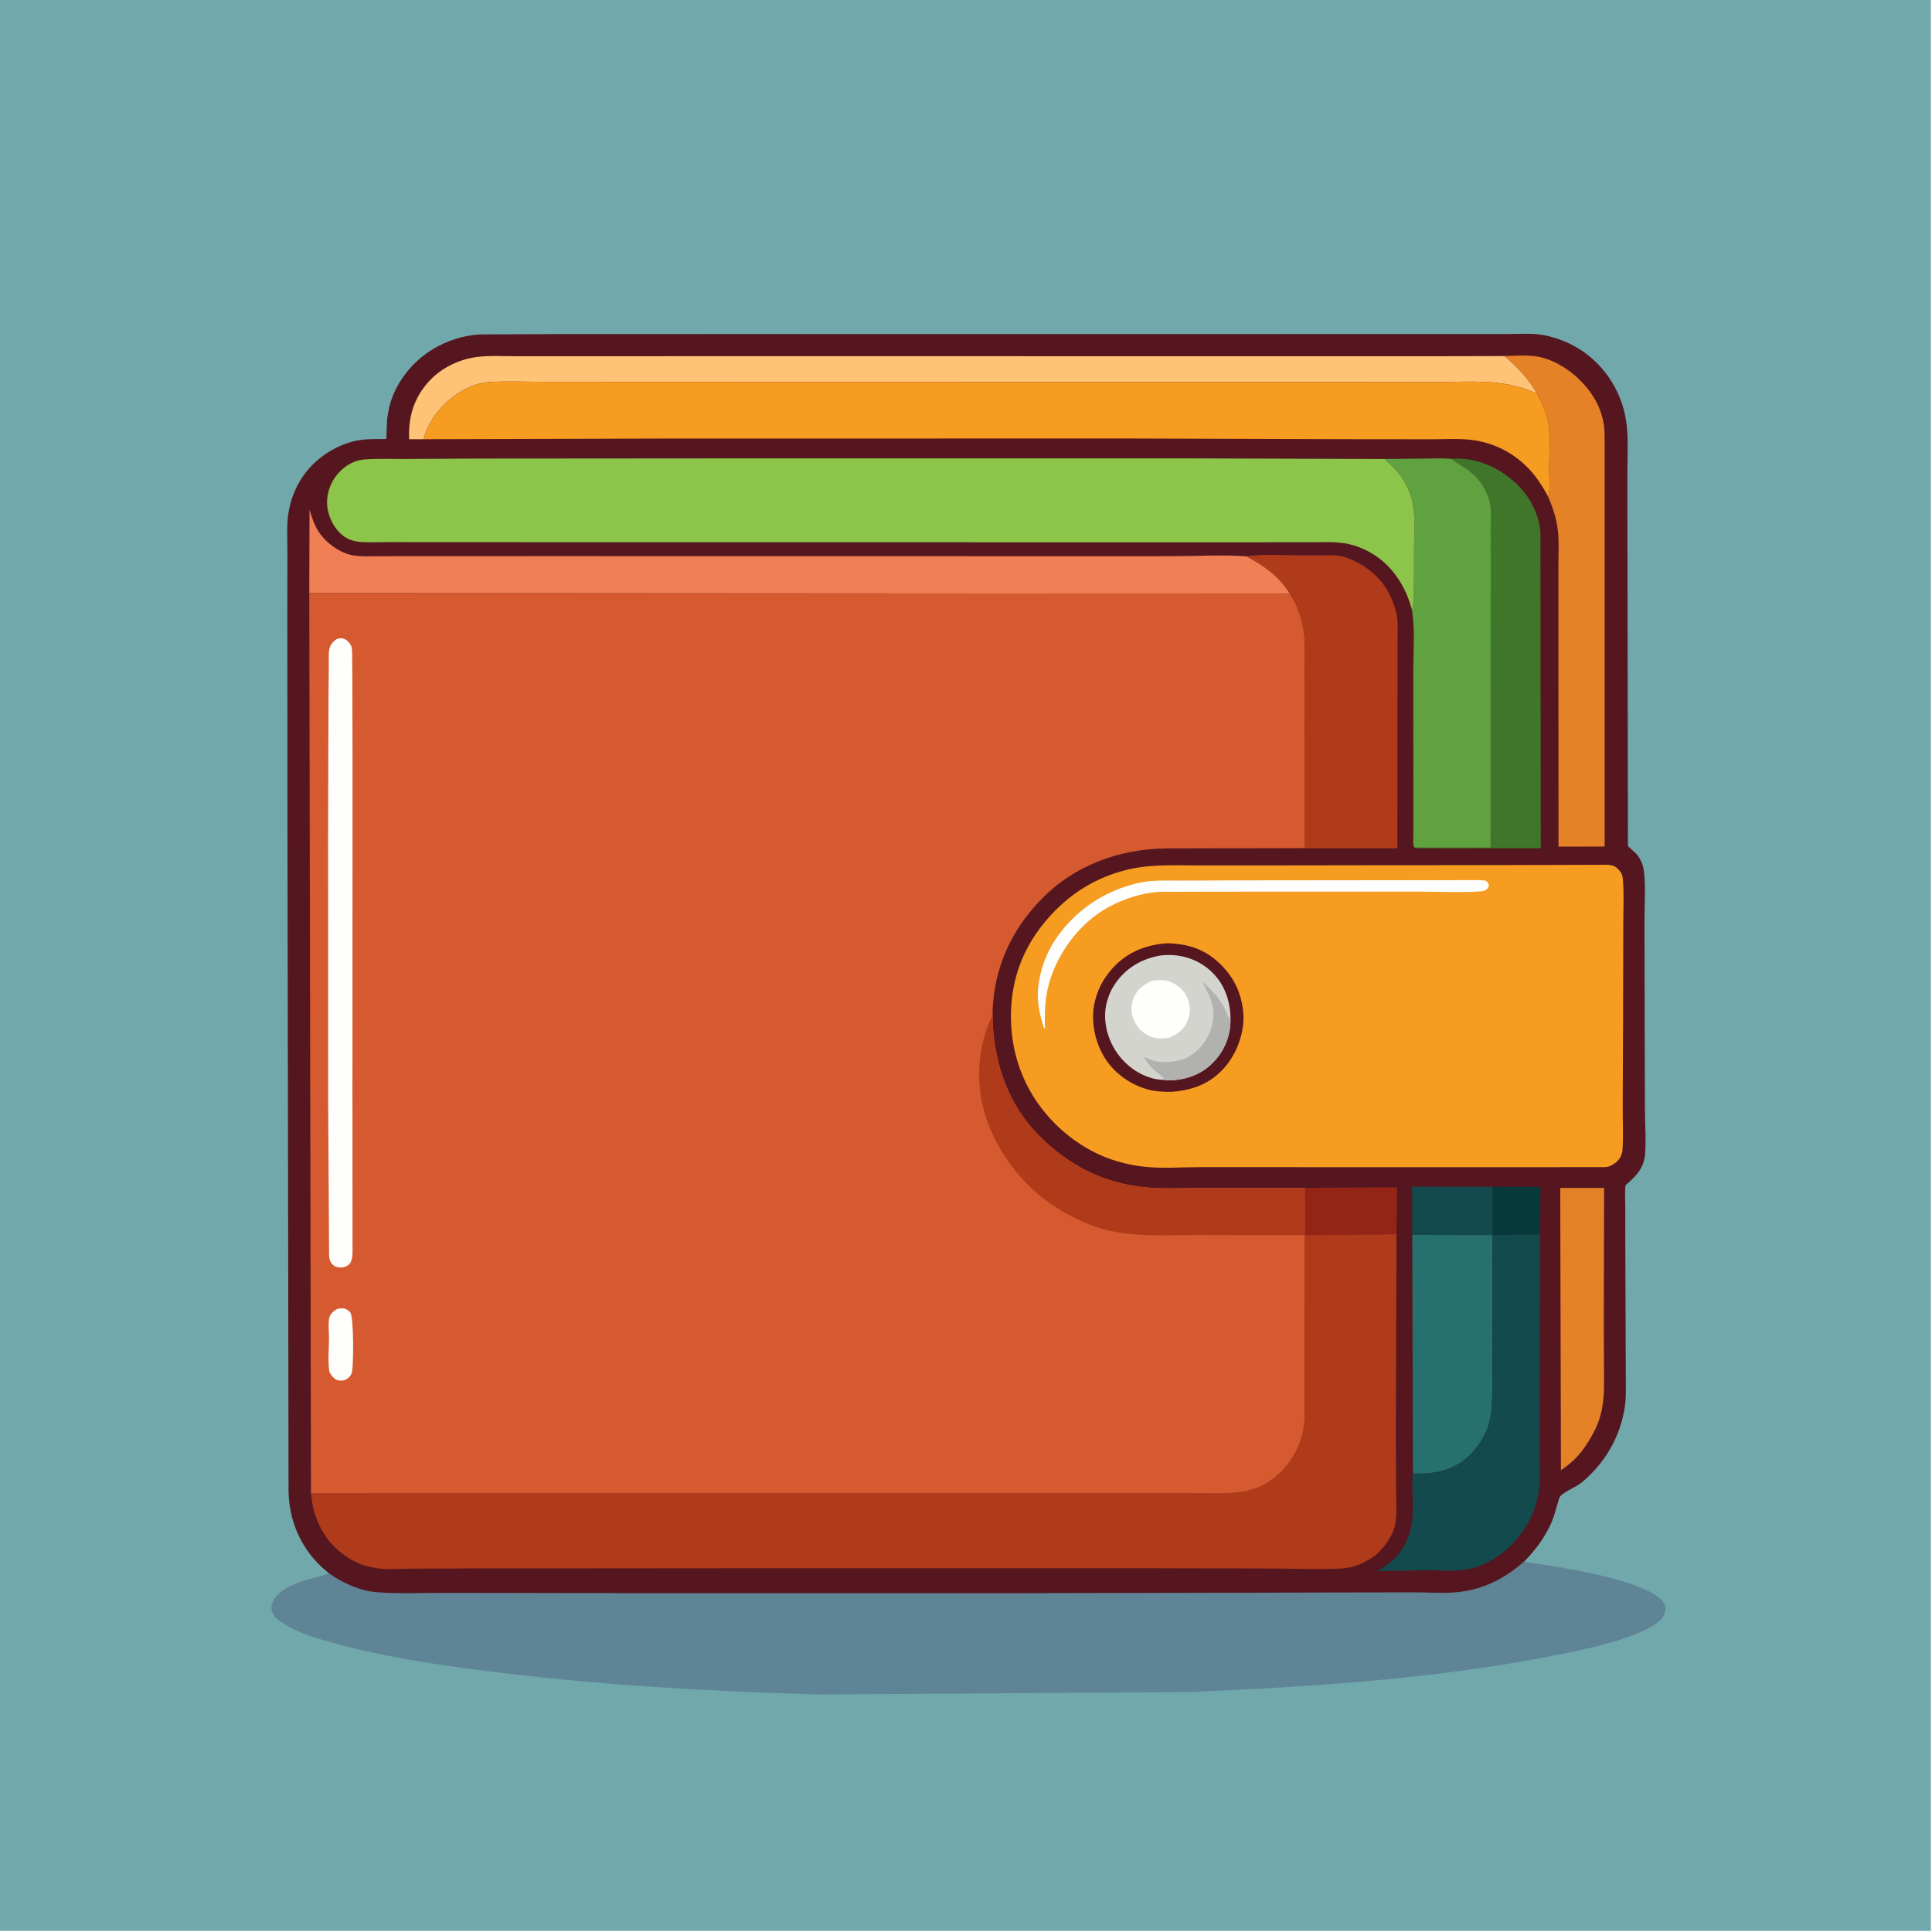 <?xml version="1.0" encoding="utf-8" ?>
<svg xmlns="http://www.w3.org/2000/svg" xmlns:xlink="http://www.w3.org/1999/xlink" width="500" height="500">
	<path fill="#70A8AC" transform="scale(0.488 0.488)" d="M-0 -0L1024 0L1024 1024L-0 1024L0 -0Z"/>
	<path fill="#5F8496" transform="scale(0.488 0.488)" d="M808.531 827.887L809.064 828.205C810.722 828.982 812.982 828.975 814.79 829.203L823.583 830.569C835.578 832.558 878.107 839.688 882.871 851.044C883.685 852.983 883.285 854.922 882.339 856.727C877.731 865.524 850.774 872.24 841.59 874.303C772.945 889.722 701.942 894.184 631.825 897.326L433.5 898.619C373.718 896.911 313.947 893.403 254.61 885.742C228.755 882.404 203.041 878.543 177.865 871.597C168.676 869.061 158.338 866.186 150.25 860.986C147.639 859.307 144.904 857.362 144.149 854.16C143.592 851.801 144.346 849.748 145.649 847.808C149.807 841.617 159.339 838.67 166.251 836.78C168.889 836.059 171.905 835.506 174.348 834.294C181.506 839.51 191.194 843.805 200.094 844.444C212.626 845.344 225.743 844.722 238.329 844.768L314.111 844.903L542.267 844.936L706.211 844.566L751.031 844.498C758.582 844.498 766.926 845.174 774.389 844.228C787.783 842.532 798.493 836.75 808.531 827.887Z"/>
	<path fill="#55161F" transform="scale(0.488 0.488)" d="M174.348 834.294L170.561 831.014C159.305 820.403 153.416 806.497 153.026 791.116L152.866 683.52L152.455 443.097L152.375 328.619L152.415 292.668C152.433 286.78 152.022 280.464 152.64 274.623C153.735 264.276 158 254.531 165.223 247.01C171.937 240.019 181.516 234.751 191.171 233.346C195.605 232.701 200.376 232.88 204.861 232.781L205.311 222.075L205.435 221.25L206.39 216.016C209.485 203.237 218.452 191.83 229.665 185.118C237.099 180.669 245.844 177.811 254.502 177.359L299.633 177.155L384.756 177.144L643.896 177.151L767.043 177.129L798.823 177.141C805.952 177.148 814.157 176.392 821.062 178.223L822 178.477C831.521 180.968 839.788 185.488 846.783 192.451C854.668 200.301 859.997 210.425 862.058 221.382C863.792 230.598 863.048 240.565 863.05 249.945L863.078 291.6L863.345 448.743L867.725 452.75C870.073 455.356 871.468 458.776 871.857 462.25C872.791 470.596 872.101 479.75 872.118 488.179L872.204 540.01L872.362 589.105C872.396 596.753 873.072 605.057 872.371 612.648C871.726 619.633 867.189 624.28 862.074 628.485C861.609 632.044 861.92 635.921 861.923 639.53L861.946 660.402L862.201 731.473C862.252 736.271 862.389 741.155 861.698 745.918C859.427 761.58 851.333 775.721 839.208 785.866C835.719 788.785 830.931 790.291 827.734 793.16C826.956 793.858 826.454 795.982 826.155 796.974C824.999 800.805 824.126 804.518 822.434 808.173C818.926 815.75 814.361 821.932 808.531 827.887C798.493 836.75 787.783 842.532 774.389 844.228C766.926 845.174 758.582 844.498 751.031 844.498L706.211 844.566L542.267 844.936L314.111 844.903L238.329 844.768C225.743 844.722 212.626 845.344 200.094 844.444C191.194 843.805 181.506 839.51 174.348 834.294Z"/>
	<path fill="#05393C" transform="scale(0.488 0.488)" d="M791.533 629.384L816.935 629.403L816.705 654.676L791.475 655.042L791.533 629.384Z"/>
	<path fill="#124A4D" transform="scale(0.488 0.488)" d="M748.956 654.872L748.845 629.337L791.533 629.384L791.475 655.042L748.956 654.872Z"/>
	<path fill="#942516" transform="scale(0.488 0.488)" d="M691.957 629.963L740.909 629.638L740.603 654.534L691.974 655.042L691.957 629.963Z"/>
	<path fill="#E58126" transform="scale(0.488 0.488)" d="M827.432 630.011L850.705 630.005L850.543 700.151L850.629 725.528C850.676 732.848 850.945 740.123 849.549 747.344C848.045 755.12 844.518 761.496 840.084 767.961C836.695 772.75 832.708 776.43 827.812 779.638L827.432 630.011Z"/>
	<path fill="#267170" transform="scale(0.488 0.488)" d="M748.956 654.872L791.475 655.042L791.434 714.442L791.419 734.948C791.402 741.041 791.474 747.023 790.108 753L789.952 753.744C788.123 762.191 781.378 771.35 774.115 775.963C766.743 780.646 758.356 781.802 749.771 781.456L749.326 780.639L748.956 654.872Z"/>
	<path fill="#3F7629" transform="scale(0.488 0.488)" d="M769.83 243.358C781.484 242.33 792.886 246.984 801.772 254.348C810.086 261.238 815.79 270.964 816.94 281.802L817.113 449.838L766.437 449.856L755.152 449.829C753.529 449.826 751.567 450.048 750.048 449.493L790.515 449.538L790.587 269.432C789.702 260.998 784.892 253.755 778.072 248.91C775.48 247.069 772.598 245.654 770.144 243.624L769.83 243.358Z"/>
	<path fill="#124A4D" transform="scale(0.488 0.488)" d="M791.475 655.042L816.705 654.676L816.517 747.169L816.539 773.972C816.537 780.814 816.959 787.842 815.39 794.552C812.956 804.965 808.096 812.828 800.519 820.309C794.545 826.208 785.832 831.083 777.473 832.359C771.088 833.333 764.032 832.775 757.581 832.744L730.334 833.114C739.218 828.538 744.729 822.057 747.726 812.469C750.846 802.489 748.078 790.965 749.326 780.639L749.771 781.456C758.356 781.802 766.743 780.646 774.115 775.963C781.378 771.35 788.123 762.191 789.952 753.744L790.108 753C791.474 747.023 791.402 741.041 791.419 734.948L791.434 714.442L791.475 655.042Z"/>
	<path fill="#E58126" transform="scale(0.488 0.488)" d="M797.827 188.826C803.24 188.7 809.023 188.21 814.395 188.941C822.618 190.059 831.233 195.178 837.131 200.848C845.453 208.849 850.829 218.669 850.974 230.415L850.982 448.963L826.523 448.994L826.454 336.352L826.454 300.454C826.447 294.352 826.854 287.869 826.22 281.808C825.521 275.124 823.526 269.08 820.792 262.958C821.115 262.52 821.302 262.339 821.437 261.742C822.22 258.278 821.515 253.126 821.517 249.5C821.521 241.894 822.449 233.035 821.297 225.574C820.363 219.526 817.917 213.76 814.945 208.453C810.413 200.692 804.593 194.651 797.827 188.826Z"/>
	<path fill="#AF3B1B" transform="scale(0.488 0.488)" d="M660.932 295.03C670.172 293.635 680.527 294.524 689.897 294.487L702.697 294.47C705.234 294.479 708.064 294.26 710.543 294.799C715.31 295.837 720.155 298.09 724.147 300.841C732.437 306.554 737.391 313.869 740.069 323.5L740.302 324.298C741.628 329.106 741.148 334.754 741.147 339.727L741.138 363.146L741.061 449.85L618.745 449.916L691.965 449.735L691.952 372.408L691.956 350.211C691.945 345.018 692.117 339.697 691.368 334.545C690.389 327.811 687.824 320.506 683.997 314.853C678.125 305.514 670.511 300.149 660.932 295.03Z"/>
	<path fill="#FEC376" transform="scale(0.488 0.488)" d="M224.744 232.928L216.936 232.918L216.945 229.296C217.098 218.108 221.177 208.206 229.251 200.437C235.644 194.285 244.607 190.279 253.39 189.264C260.208 188.476 267.506 188.936 274.385 188.928L312.419 188.907L438.285 188.867L685.869 188.932L758.819 188.917L797.827 188.826C804.593 194.651 810.413 200.692 814.945 208.453L814.321 208.36C812.756 208.029 811.209 206.991 809.63 206.474C805.414 205.091 800.82 203.968 796.421 203.357C784.249 201.666 770.91 202.697 758.581 202.677L685.605 202.592L508.677 202.583L342.838 202.544L288.568 202.506C278.898 202.501 268.975 202.053 259.331 202.623C254.178 202.928 248.666 205.105 244.264 207.726C235.438 212.981 227.121 222.574 224.735 232.75L224.744 232.928Z"/>
	<path fill="#60A240" transform="scale(0.488 0.488)" d="M734.34 243.41L756.771 243.173C761.091 243.154 765.53 242.928 769.83 243.358L770.144 243.624C772.598 245.654 775.48 247.069 778.072 248.91C784.892 253.755 789.702 260.998 790.587 269.432L790.515 449.538L750.048 449.493C749.106 447.596 749.556 444.491 749.557 442.385L749.554 425.149L749.51 355.181C749.511 344.756 750.486 333.28 748.713 323.065L749.378 321.973C750.085 311.908 749.843 301.751 749.901 291.664C749.947 283.588 750.69 274.738 749.162 266.793C748.201 261.791 745.926 256.851 742.95 252.713L742.429 252C740.072 248.725 737.206 246.215 734.34 243.41Z"/>
	<path fill="#F07F55" transform="scale(0.488 0.488)" d="M164.018 314.513L164.149 270.332C165.523 274.746 166.758 278.811 169.446 282.662C173.323 288.217 180.486 293.392 187.227 294.505L188 294.621C192.13 295.277 196.498 294.971 200.671 294.969L221.138 294.946L294.049 294.929L543.408 294.964L622.231 294.959C635.013 294.953 648.214 294.107 660.932 295.03C670.511 300.149 678.125 305.514 683.997 314.853L164.018 314.513Z"/>
	<path fill="#F59C21" transform="scale(0.488 0.488)" d="M224.744 232.928L224.735 232.75C227.121 222.574 235.438 212.981 244.264 207.726C248.666 205.105 254.178 202.928 259.331 202.623C268.975 202.053 278.898 202.501 288.568 202.506L342.838 202.544L508.677 202.583L685.605 202.592L758.581 202.677C770.91 202.697 784.249 201.666 796.421 203.357C800.82 203.968 805.414 205.091 809.63 206.474C811.209 206.991 812.756 208.029 814.321 208.36L814.945 208.453C817.917 213.76 820.363 219.526 821.297 225.574C822.449 233.035 821.521 241.894 821.517 249.5C821.515 253.126 822.22 258.278 821.437 261.742C821.302 262.339 821.115 262.52 820.792 262.958C817.684 257.224 814.27 252.005 809.597 247.4C801.504 239.425 791.246 234.544 779.973 233.25C773.164 232.468 765.886 232.952 759.028 232.945L718.879 232.92L597.505 232.541L352 232.576L224.744 232.928Z"/>
	<path fill="#8DC44A" transform="scale(0.488 0.488)" d="M748.713 323.065C744.404 307.238 734.199 294.239 718.033 289.25C710.936 287.06 703.497 287.536 696.164 287.551L672.19 287.583L616.65 287.599L323.982 287.549L233.895 287.508L205.526 287.497C200.615 287.489 195.391 287.813 190.516 287.334C186.655 286.955 183.141 285.51 180.368 282.762C176.175 278.605 173.45 272.459 173.444 266.514C173.437 260.093 176.132 254.021 180.75 249.553C184.121 246.291 188.54 244.041 193.25 243.659C200.024 243.11 207.037 243.433 213.846 243.398L252.218 243.191L384.545 243.093L627.893 243.082L734.34 243.41C737.206 246.215 740.072 248.725 742.429 252L742.95 252.713C745.926 256.851 748.201 261.791 749.162 266.793C750.69 274.738 749.947 283.588 749.901 291.664C749.843 301.751 750.085 311.908 749.378 321.973L748.713 323.065Z"/>
	<path fill="#AF3B1B" transform="scale(0.488 0.488)" d="M691.974 655.042L740.603 654.534L740.247 760.151L740.377 790.068C740.414 795.643 740.856 801.486 740.102 807L739.993 807.829C739.095 813.966 733.486 821.956 728.434 825.531C723.609 828.944 717.439 831.531 711.529 831.829C699.282 832.447 686.709 831.866 674.436 831.826L603.426 831.657L380.223 831.68L249.09 831.784L216.989 831.914C211.17 831.951 204.574 832.631 198.885 831.518L197.411 831.198L196.445 831.006C186.914 829.046 177.584 822.308 172.327 814.174C167.772 807.129 165.626 800.255 164.92 791.959L500.833 791.901L601.811 791.934L634.59 791.944C640.584 791.943 646.712 792.192 652.687 791.813C659.679 791.369 666.792 789.9 672.711 785.955L673.5 785.42C677.376 782.831 681.015 779.282 683.706 775.466L684.25 774.676C687.651 769.818 690.163 764.242 691.187 758.377C692.063 753.366 691.91 748.24 691.91 743.171L691.913 723.497L691.974 655.042Z"/>
	<path fill="#F59C21" transform="scale(0.488 0.488)" d="M806.234 458.75L852.25 458.611C855 458.696 856.655 459.273 858.558 461.34C860 462.906 860.485 464.252 860.662 466.363C861.333 474.393 860.85 482.81 860.861 490.889L860.757 540.373L860.571 586.891C860.547 594.44 860.957 602.235 860.458 609.75C860.277 612.474 859.072 614.687 856.985 616.43C855.307 617.831 853.456 618.842 851.25 618.953L801.06 619.003L699.22 618.978L636.537 618.966C626.533 618.959 615.532 619.868 605.683 618.621C601.657 618.112 597.9 617.388 594 616.276C581.32 612.94 569.276 605.558 559.984 596.392C544.455 581.074 536.238 561.283 536.122 539.504C536.004 517.375 544.043 498.631 559.591 482.913C570.661 471.721 583.917 464.293 599.328 460.887C610.993 458.309 622.865 458.934 634.736 458.94L671.343 458.94L806.234 458.75Z"/>
	<path fill="#FEFEFD" transform="scale(0.488 0.488)" d="M784.55 466.75L787.75 466.98C788.872 467.777 789.189 468.206 789.656 469.5C789.483 469.936 789.183 470.882 788.83 471.25C788.569 471.522 787.761 472.147 787.371 472.324C784.484 473.638 758.063 472.843 753.066 472.845L645.003 472.887L623.788 472.942C619.597 472.963 615.193 472.735 611.04 473.319L610.25 473.44C599.783 474.988 588.418 479.668 580.05 486.188C566.627 496.647 556.552 513.456 554.581 530.483C554.04 535.162 554.049 539.679 554.154 544.378L554.296 545.444L553.75 545.326C551.121 537.683 549.565 529.973 550.781 521.87C552.831 508.221 558.728 497.417 568.461 487.602C578.139 477.842 590.655 471.115 604.102 468.181C611.562 466.553 619.761 467.044 627.375 466.994L660.793 466.878L784.55 466.75Z"/>
	<path fill="#55161F" transform="scale(0.488 0.488)" d="M619.346 500.223C629.087 500.584 637.161 502.754 644.75 509.119C653.541 516.493 658.566 526.106 659.374 537.583C660.072 547.495 656.004 558.483 649.552 565.962C641.998 574.718 632.545 578.19 621.26 579.023C617.441 579.057 613.623 578.946 609.891 578.054C600.14 575.725 591.047 569.423 585.75 560.833C580.494 552.31 578.177 540.67 580.703 530.839L580.93 530C582.582 523.662 585.569 518.52 589.9 513.642C597.686 504.871 607.852 500.919 619.346 500.223Z"/>
	<path fill="#D4D4CF" transform="scale(0.488 0.488)" d="M617.112 572.673C615.189 572.636 613.416 572.429 611.548 571.955C602.712 569.713 595.126 563.485 590.641 555.604C586.499 548.327 584.714 538.923 587.178 530.805L587.433 530C588.091 527.862 588.872 525.916 589.986 523.976C594.767 515.644 602.325 509.989 611.614 507.566L612.5 507.341C614.82 506.734 616.842 506.488 619.234 506.459C628.168 506.35 636.524 509.444 642.928 515.75C649.732 522.45 652.571 531.365 652.563 540.698C652.604 549.437 649.358 557.341 643.214 563.601C636.905 570.029 628.45 572.926 619.5 572.915L617.114 572.707L617.112 572.673Z"/>
	<path fill="#B1B1B0" transform="scale(0.488 0.488)" d="M617.112 572.673L617.009 571.516C616.562 571.064 616.129 570.655 615.601 570.3C611.928 567.832 609.088 564.588 606.731 560.87L606.816 560.595C608.884 561.266 610.842 562.34 612.971 562.799C617.053 563.679 623.271 563.209 627.202 561.8C632.91 559.755 638.088 554.874 640.701 549.401C643.535 543.463 644.459 536.728 642.237 530.448L641.983 529.75C640.876 526.593 639.026 523.934 637.747 520.842C641.438 523.728 646.647 529.418 648.882 533.602C650.101 535.884 650.648 538.318 652.281 540.356L652.563 540.698C652.604 549.437 649.358 557.341 643.214 563.601C636.905 570.029 628.45 572.926 619.5 572.915L617.114 572.707L617.112 572.673Z"/>
	<path fill="#FEFEFD" transform="scale(0.488 0.488)" d="M611.144 520.079C614.108 519.778 617.888 519.462 620.664 520.695L621.25 520.972C624.848 522.608 627.845 525.16 629.511 528.833C631.365 532.918 631.539 537.168 629.801 541.313C627.805 546.075 624.474 548.416 619.869 550.37C616.955 550.704 613.723 550.961 610.906 549.982C606.782 548.547 603.38 545.435 601.56 541.463C599.689 537.379 599.543 533.388 601.23 529.21C603.127 524.512 606.684 522.015 611.144 520.079Z"/>
	<path fill="#D65A2F" transform="scale(0.488 0.488)" d="M164.018 314.513L683.997 314.853C687.824 320.506 690.389 327.811 691.368 334.545C692.117 339.697 691.945 345.018 691.956 350.211L691.952 372.408L691.965 449.735L618.745 449.916C593.578 450.252 570.106 458.64 552.268 476.886C536.092 493.433 527.175 513.46 526.373 536.609C526.261 561.189 533.62 584.833 551.308 602.517C567.405 618.609 586.555 628.114 609.425 629.822C619.012 630.538 629.01 629.979 638.635 629.968L691.957 629.963L691.974 655.042L691.913 723.497L691.91 743.171C691.91 748.24 692.063 753.366 691.187 758.377C690.163 764.242 687.651 769.818 684.25 774.676L683.706 775.466C681.015 779.282 677.376 782.831 673.5 785.42L672.711 785.955C666.792 789.9 659.679 791.369 652.687 791.813C646.712 792.192 640.584 791.943 634.59 791.944L601.811 791.934L500.833 791.901L164.92 791.959L164.018 314.513Z"/>
	<path fill="#FEFEFD" transform="scale(0.488 0.488)" d="M178.696 694.25C179.792 693.925 180.852 693.773 182 693.867C183.447 693.985 185.027 694.951 185.839 696.152C187.607 698.767 187.565 723.813 186.653 727.631C186.157 729.704 184.971 730.653 183.25 731.764C181.893 732.142 180.765 732.346 179.361 732.032C177.161 731.541 175.957 729.554 174.772 727.814C173.706 722.223 174.481 715.16 174.481 709.424C174.481 706.256 173.906 701.752 174.693 698.717C175.237 696.623 176.923 695.289 178.696 694.25Z"/>
	<path fill="#FEFEFD" transform="scale(0.488 0.488)" d="M178.875 338.75C180.008 338.551 181.162 338.328 182.281 338.714C183.765 339.226 185.523 340.899 186.15 342.339C186.924 344.119 186.74 346.736 186.765 348.654L186.868 360.887L186.956 405.257L186.91 579.546L186.954 664.25C186.917 666.033 186.737 667.898 185.903 669.5C185.114 671.014 183.772 671.522 182.25 672.056C181.451 672.159 180.854 672.218 180.062 672.163C178.42 672.051 177.034 671.503 175.992 670.179C174.933 668.834 174.602 667.522 174.53 665.837L174.037 584.241L173.993 443.125L174.218 368.141L174.368 352.308C174.404 349.783 174.16 346.752 174.658 344.29C175.177 341.722 176.734 340.088 178.875 338.75Z"/>
	<path fill="#AF3B1B" transform="scale(0.488 0.488)" d="M691.974 655.042L634.497 654.95C618.715 654.984 602.2 656.081 586.748 652.284C576.165 649.684 565.387 644.082 556.452 637.895C538.488 625.455 523.862 603.542 520.25 581.909C518.339 570.465 519.168 557.525 522.992 546.574C523.629 544.751 524.238 542.318 525.407 540.819C526.112 539.914 525.973 537.842 526.373 536.609C526.261 561.189 533.62 584.833 551.308 602.517C567.405 618.609 586.555 628.114 609.425 629.822C619.012 630.538 629.01 629.979 638.635 629.968L691.957 629.963L691.974 655.042Z"/>
</svg>

